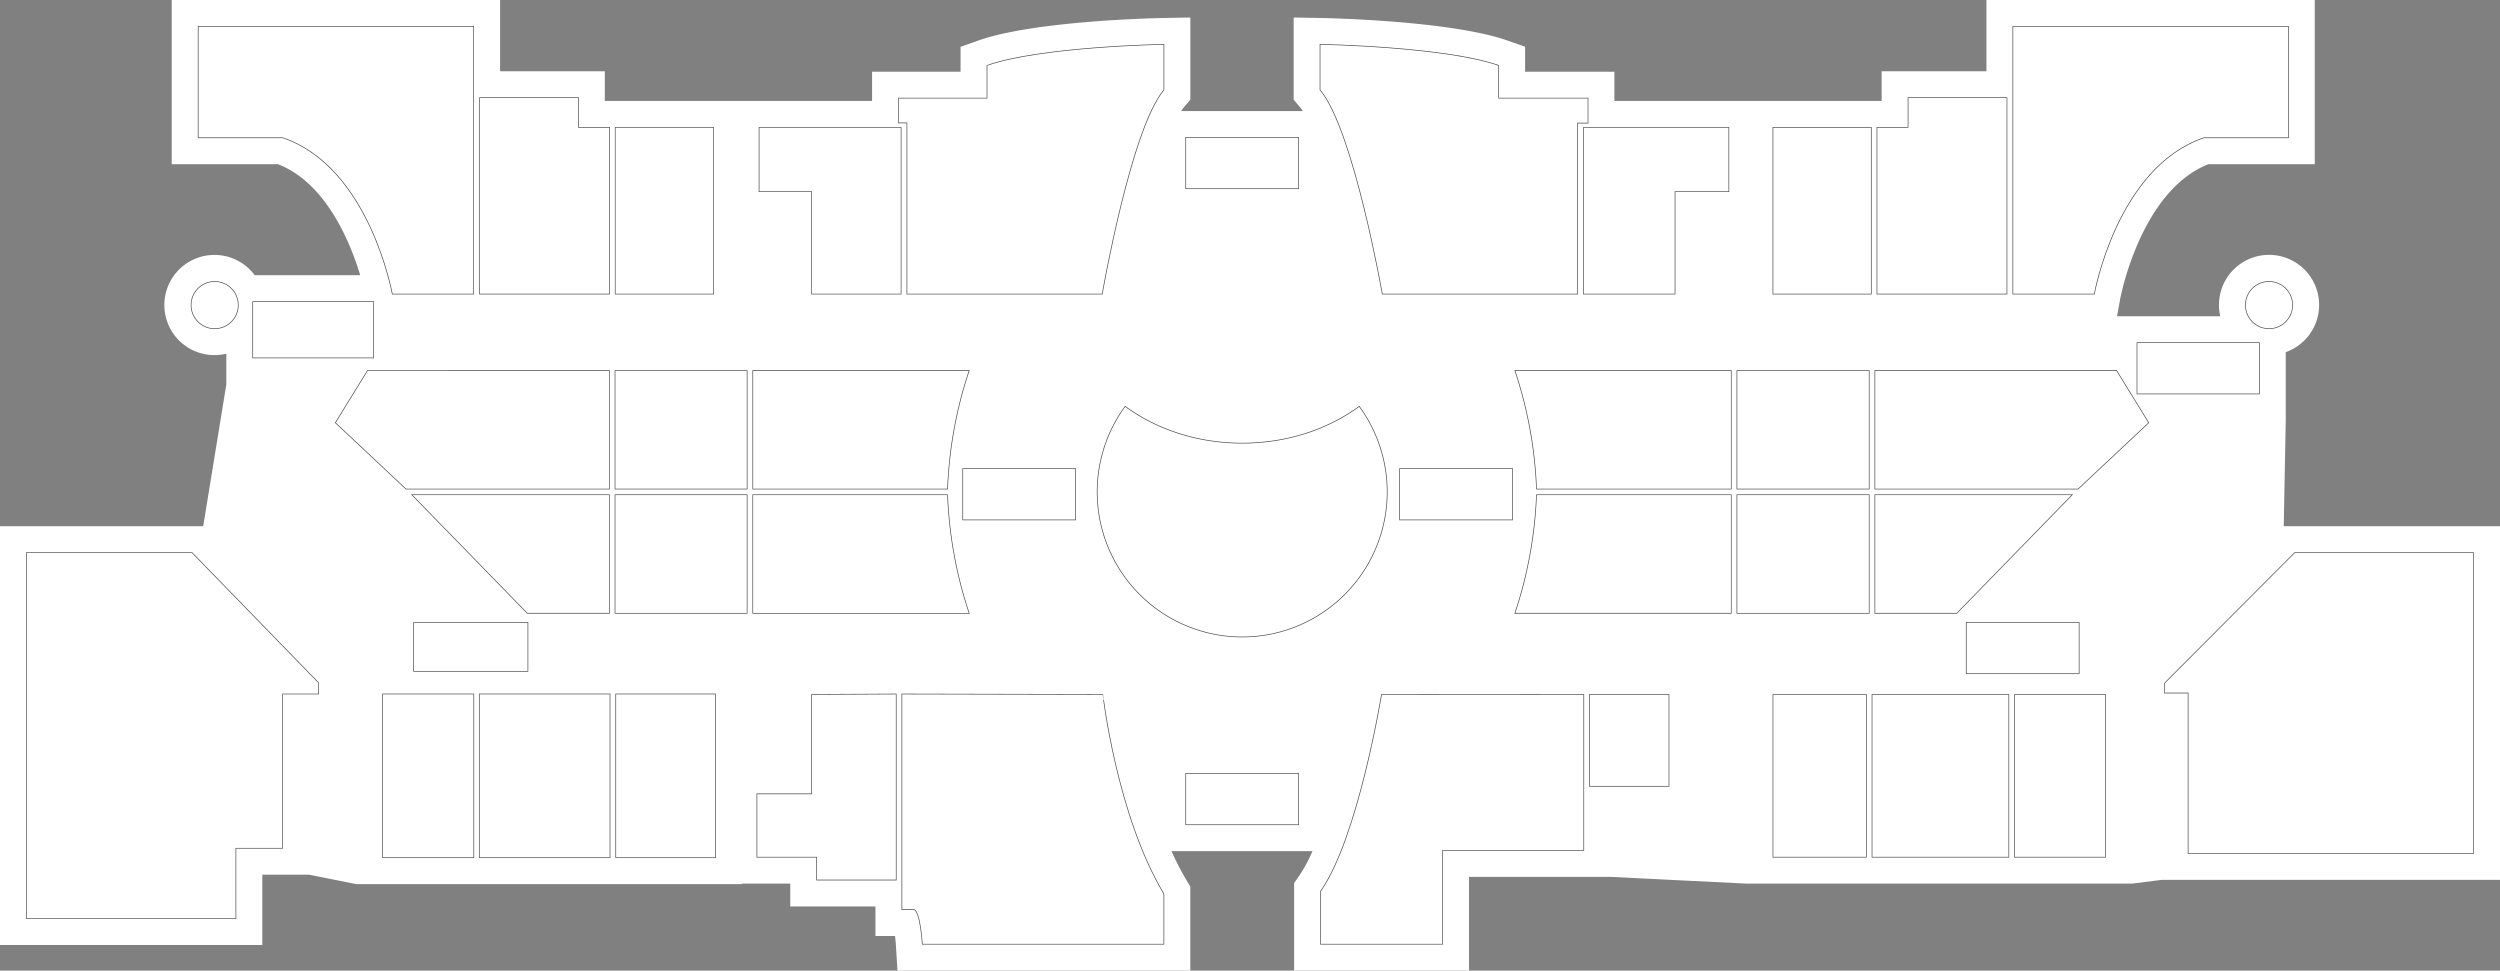 <svg xmlns="http://www.w3.org/2000/svg" width="917.186" height="356.094" viewBox="0 0 917.186 356.094">
  <rect x="0" y="0" width="917.186" height="356.094" fill="#808080" stroke="none"/>
  <g id="Layer_1" data-name="Layer 1" transform="translate(0 0)">
    <path id="Path_272" data-name="Path 272" d="M932.708,424.093l.733-38.828v-25.02a18.372,18.372,0,1,0-24.023-13.173H871.543l1.169-6.417c.07-.4,7.494-39.674,32.4-49.372h38.974V231.05H823.631v26.135H785.19v10.9H687.136V257.358H654.384V248.2l-6.465-2.274c-20.963-7.354-66.645-8.243-68.579-8.275l-9.865-.172v30.171l2.328,2.721a15.263,15.263,0,0,1,1.051,1.433H528.191a13.812,13.812,0,0,1,1.078-1.465l2.3-2.694V237.472l-9.87.178c-1.913.032-47.179.921-67.97,8.286l-6.465,2.284v9.159H414.8V268.09H316.749v-10.9H278.33V231.05H157.863v60.233h38.974c17.617,6.858,26.475,28.506,30.171,40.73H188.3A18.377,18.377,0,1,0,177.9,360.805v11.249l-8.485,52.039H94.86V577.737h96.233v-25.79h17.138l17.305,3.459H367.074v-.178h17.714v8.378h31.248v10.84h7.187c.145,1.174.264,2.43.334,3.577l.56,9.121H531.552V556.294l-1.385-2.3a102.5,102.5,0,0,1-5.522-10.673h51.721a53.787,53.787,0,0,1-4.946,9.159L569.643,555v32.148H633.8V552.749h51.813l50.029,2.478h141.4l10.9-1.379h124.1V424.093Z" transform="translate(-94.86 -231.05)" fill="#fff"/>
    <path id="Path_273" data-name="Path 273" d="M424.757,483.35v43.494H350.15l-25.92-24.33,11.793-19.164Z" transform="translate(-201.193 -347.421)" fill="none" stroke="#494949" stroke-miterlimit="10" stroke-width="0.25"/>
    <path id="Path_274" data-name="Path 274" d="M448.76,567.94v43.5H418.644l-42.374-43.5Z" transform="translate(-225.196 -386.437)" fill="none" stroke="#494949" stroke-miterlimit="10" stroke-width="0.25"/>
    <rect id="Rectangle_246" data-name="Rectangle 246" width="48.462" height="43.494" transform="translate(225.638 135.929)" fill="none" stroke="#494949" stroke-miterlimit="10" stroke-width="0.25"/>
    <rect id="Rectangle_247" data-name="Rectangle 247" width="48.462" height="43.505" transform="translate(225.638 181.503)" fill="none" stroke="#494949" stroke-miterlimit="10" stroke-width="0.25"/>
    <path id="Path_275" data-name="Path 275" d="M686.877,483.35a155.369,155.369,0,0,0-7.936,43.494H607.48V483.35Z" transform="translate(-331.301 -347.421)" fill="none" stroke="#494949" stroke-miterlimit="10" stroke-width="0.25"/>
    <path id="Path_276" data-name="Path 276" d="M686.877,611.445h-79.4v-43.5h71.461A155.5,155.5,0,0,0,686.877,611.445Z" transform="translate(-331.301 -386.437)" fill="none" stroke="#494949" stroke-miterlimit="10" stroke-width="0.25"/>
    <path id="Path_277" data-name="Path 277" d="M1473.043,502.514l-25.925,24.33H1372.57V483.35h88.675Z" transform="translate(-684.729 -347.421)" fill="none" stroke="#494949" stroke-miterlimit="10" stroke-width="0.25"/>
    <path id="Path_278" data-name="Path 278" d="M1445,567.94l-42.384,43.5H1372.57v-43.5Z" transform="translate(-684.729 -386.437)" fill="none" stroke="#494949" stroke-miterlimit="10" stroke-width="0.25"/>
    <rect id="Rectangle_248" data-name="Rectangle 248" width="48.532" height="43.494" transform="translate(637.23 135.929)" fill="none" stroke="#494949" stroke-miterlimit="10" stroke-width="0.25"/>
    <rect id="Rectangle_249" data-name="Rectangle 249" width="48.532" height="43.505" transform="translate(637.23 181.503)" fill="none" stroke="#494949" stroke-miterlimit="10" stroke-width="0.25"/>
    <path id="Path_279" data-name="Path 279" d="M1205.816,483.35v43.494h-71.45a155.367,155.367,0,0,0-7.936-43.494Z" transform="translate(-570.661 -347.421)" fill="none" stroke="#494949" stroke-miterlimit="10" stroke-width="0.25"/>
    <path id="Path_280" data-name="Path 280" d="M1205.816,567.94v43.5H1126.43a155.5,155.5,0,0,0,7.936-43.5Z" transform="translate(-570.661 -386.437)" fill="none" stroke="#494949" stroke-miterlimit="10" stroke-width="0.25"/>
    <rect id="Rectangle_250" data-name="Rectangle 250" width="41.425" height="18.808" transform="translate(513.482 171.929)" fill="none" stroke="#494949" stroke-miterlimit="10" stroke-width="0.25"/>
    <rect id="Rectangle_251" data-name="Rectangle 251" width="41.425" height="18.808" transform="translate(353.206 171.929)" fill="none" stroke="#494949" stroke-miterlimit="10" stroke-width="0.25"/>
    <rect id="Rectangle_252" data-name="Rectangle 252" width="41.425" height="18.808" transform="translate(721.357 228.354)" fill="none" stroke="#494949" stroke-miterlimit="10" stroke-width="0.25"/>
    <rect id="Rectangle_253" data-name="Rectangle 253" width="41.916" height="17.941" transform="translate(151.763 228.354)" fill="none" stroke="#494949" stroke-miterlimit="10" stroke-width="0.25"/>
    <rect id="Rectangle_254" data-name="Rectangle 254" width="44.89" height="18.808" transform="translate(784.01 125.714)" fill="none" stroke="#494949" stroke-miterlimit="10" stroke-width="0.25"/>
    <rect id="Rectangle_255" data-name="Rectangle 255" width="44.313" height="20.656" transform="translate(92.715 110.656)" fill="none" stroke="#494949" stroke-miterlimit="10" stroke-width="0.25"/>
    <rect id="Rectangle_256" data-name="Rectangle 256" width="41.425" height="18.808" transform="translate(435.017 283.771)" fill="none" stroke="#494949" stroke-miterlimit="10" stroke-width="0.25"/>
    <rect id="Rectangle_257" data-name="Rectangle 257" width="41.425" height="18.808" transform="translate(435.017 50.423)" fill="none" stroke="#494949" stroke-miterlimit="10" stroke-width="0.25"/>
    <path id="Path_281" data-name="Path 281" d="M895.2,521.257c-16.491,0-31.528-5.113-42.934-13.507a53.2,53.2,0,1,0,85.873,0C926.732,516.144,911.69,521.257,895.2,521.257Z" transform="translate(-439.472 -358.675)" fill="none" stroke="#494949" stroke-miterlimit="10" stroke-width="0.25"/>
    <path id="Path_282" data-name="Path 282" d="M664.868,378.945H632.052V341.372H612.77V317.79h52.1Z" transform="translate(-334.279 -271.058)" fill="none" stroke="#494949" stroke-miterlimit="10" stroke-width="0.25"/>
    <path id="Path_283" data-name="Path 283" d="M1174.18,378.945h33.576V341.372h19.735V317.79h-53.31Z" transform="translate(-593.224 -271.058)" fill="none" stroke="#494949" stroke-miterlimit="10" stroke-width="0.25"/>
    <path id="Path_284" data-name="Path 284" d="M709.787,352.866h71.655s10.511-60.578,22.628-74.888V261.25s-45.364.808-64.9,7.731v12H706.7v9.089h3.087Z" transform="translate(-377.065 -244.979)" fill="none" stroke="#494949" stroke-miterlimit="10" stroke-width="0.25"/>
    <path id="Path_285" data-name="Path 285" d="M1088.254,352.866H1016.6s-10.614-60.578-22.849-74.888V261.25s45.795.808,65.54,7.731v12h32.773v9.159h-3.809Z" transform="translate(-509.464 -244.979)" fill="rgba(0,0,0,0)" stroke="#494949" stroke-miterlimit="10" stroke-width="0.25"/>
    <rect id="Rectangle_258" data-name="Rectangle 258" width="36.086" height="61.155" transform="translate(261.789 107.887) rotate(180)" fill="none" stroke="#494949" stroke-miterlimit="10" stroke-width="0.25"/>
    <path id="Path_286" data-name="Path 286" d="M458.695,297.55v10.9h11.411v61.155H422.42V297.55Z" transform="translate(-246.482 -261.722)" fill="none" stroke="#494949" stroke-miterlimit="10" stroke-width="0.25"/>
    <path id="Path_287" data-name="Path 287" d="M330.881,347.216H301.029S292.7,300.6,260.789,289.87H229.81V249H330.881Z" transform="translate(-157.104 -239.329)" fill="none" stroke="#494949" stroke-miterlimit="10" stroke-width="0.25"/>
    <rect id="Rectangle_259" data-name="Rectangle 259" width="33.452" height="60.061" transform="translate(140.369 254.602)" fill="none" stroke="#494949" stroke-miterlimit="10" stroke-width="0.25"/>
    <rect id="Rectangle_260" data-name="Rectangle 260" width="47.944" height="60.061" transform="translate(175.851 254.602)" fill="none" stroke="#494949" stroke-miterlimit="10" stroke-width="0.25"/>
    <rect id="Rectangle_261" data-name="Rectangle 261" width="36.62" height="60.061" transform="translate(225.902 254.602)" fill="none" stroke="#494949" stroke-miterlimit="10" stroke-width="0.25"/>
    <rect id="Rectangle_262" data-name="Rectangle 262" width="36.086" height="61.155" transform="translate(650.446 46.732)" fill="none" stroke="#494949" stroke-miterlimit="10" stroke-width="0.25"/>
    <path id="Path_288" data-name="Path 288" d="M1385.411,297.55v10.9H1374v61.155h47.686V297.55Z" transform="translate(-685.389 -261.722)" fill="none" stroke="#494949" stroke-miterlimit="10" stroke-width="0.25"/>
    <path id="Path_289" data-name="Path 289" d="M1465.53,347.216h29.885s8.324-46.619,40.245-57.346h30.973V249h-101.1Z" transform="translate(-727.067 -239.329)" fill="none" stroke="#494949" stroke-miterlimit="10" stroke-width="0.25"/>
    <path id="Path_290" data-name="Path 290" d="M113.85,607.35V741.609H190.7v-25.79h17.138v-56.6h13.151v-4.159L174.6,607.35Z" transform="translate(-104.158 -404.614)" fill="none" stroke="#494949" stroke-miterlimit="10" stroke-width="0.25"/>
    <path id="Path_291" data-name="Path 291" d="M1683.181,607.35V717.72H1578.468V658.872h-8.658V655.24l47.772-47.891Z" transform="translate(-775.704 -404.614)" fill="none" stroke="#494949" stroke-miterlimit="10" stroke-width="0.25"/>
    <rect id="Rectangle_263" data-name="Rectangle 263" width="34.254" height="59.705" transform="translate(650.456 254.78)" fill="none" stroke="#494949" stroke-miterlimit="10" stroke-width="0.25"/>
    <rect id="Rectangle_264" data-name="Rectangle 264" width="33.398" height="59.705" transform="translate(739.072 254.78)" fill="none" stroke="#494949" stroke-miterlimit="10" stroke-width="0.25"/>
    <rect id="Rectangle_265" data-name="Rectangle 265" width="50.18" height="59.705" transform="translate(686.801 254.78)" fill="none" stroke="#494949" stroke-miterlimit="10" stroke-width="0.25"/>
    <rect id="Rectangle_266" data-name="Rectangle 266" width="29.19" height="33.689" transform="translate(583.117 254.78)" fill="none" stroke="#494949" stroke-miterlimit="10" stroke-width="0.25"/>
    <path id="Path_292" data-name="Path 292" d="M1090.654,703.963v57.2h-51.813v34.389H994.07v-19.4c13.852-19.622,22.391-72.237,22.391-72.237Z" transform="translate(-509.611 -449.156)" fill="none" stroke="#494949" stroke-miterlimit="10" stroke-width="0.25"/>
    <path id="Path_293" data-name="Path 293" d="M805.12,776.955v18.469H716.5s-.7-11.772-3.006-12.7H709V703.64l73.735.167S787.815,748.115,805.12,776.955Z" transform="translate(-378.126 -449.027)" fill="none" stroke="#494949" stroke-miterlimit="10" stroke-width="0.25"/>
    <path id="Path_294" data-name="Path 294" d="M662.387,703.64v68.25H633.2v-8.378H611.28V740.265h20.08V703.807Z" transform="translate(-333.592 -449.027)" fill="none" stroke="#494949" stroke-miterlimit="10" stroke-width="0.25"/>
    <circle id="Ellipse_64" data-name="Ellipse 64" cx="8.658" cy="8.658" r="8.658" transform="translate(70.098 103.27)" fill="none" stroke="#494949" stroke-miterlimit="10" stroke-width="0.25"/>
    <circle id="Ellipse_65" data-name="Ellipse 65" cx="8.658" cy="8.658" r="8.658" transform="translate(823.787 103.27)" fill="none" stroke="#494949" stroke-miterlimit="10" stroke-width="0.25"/>
  </g>
</svg>
